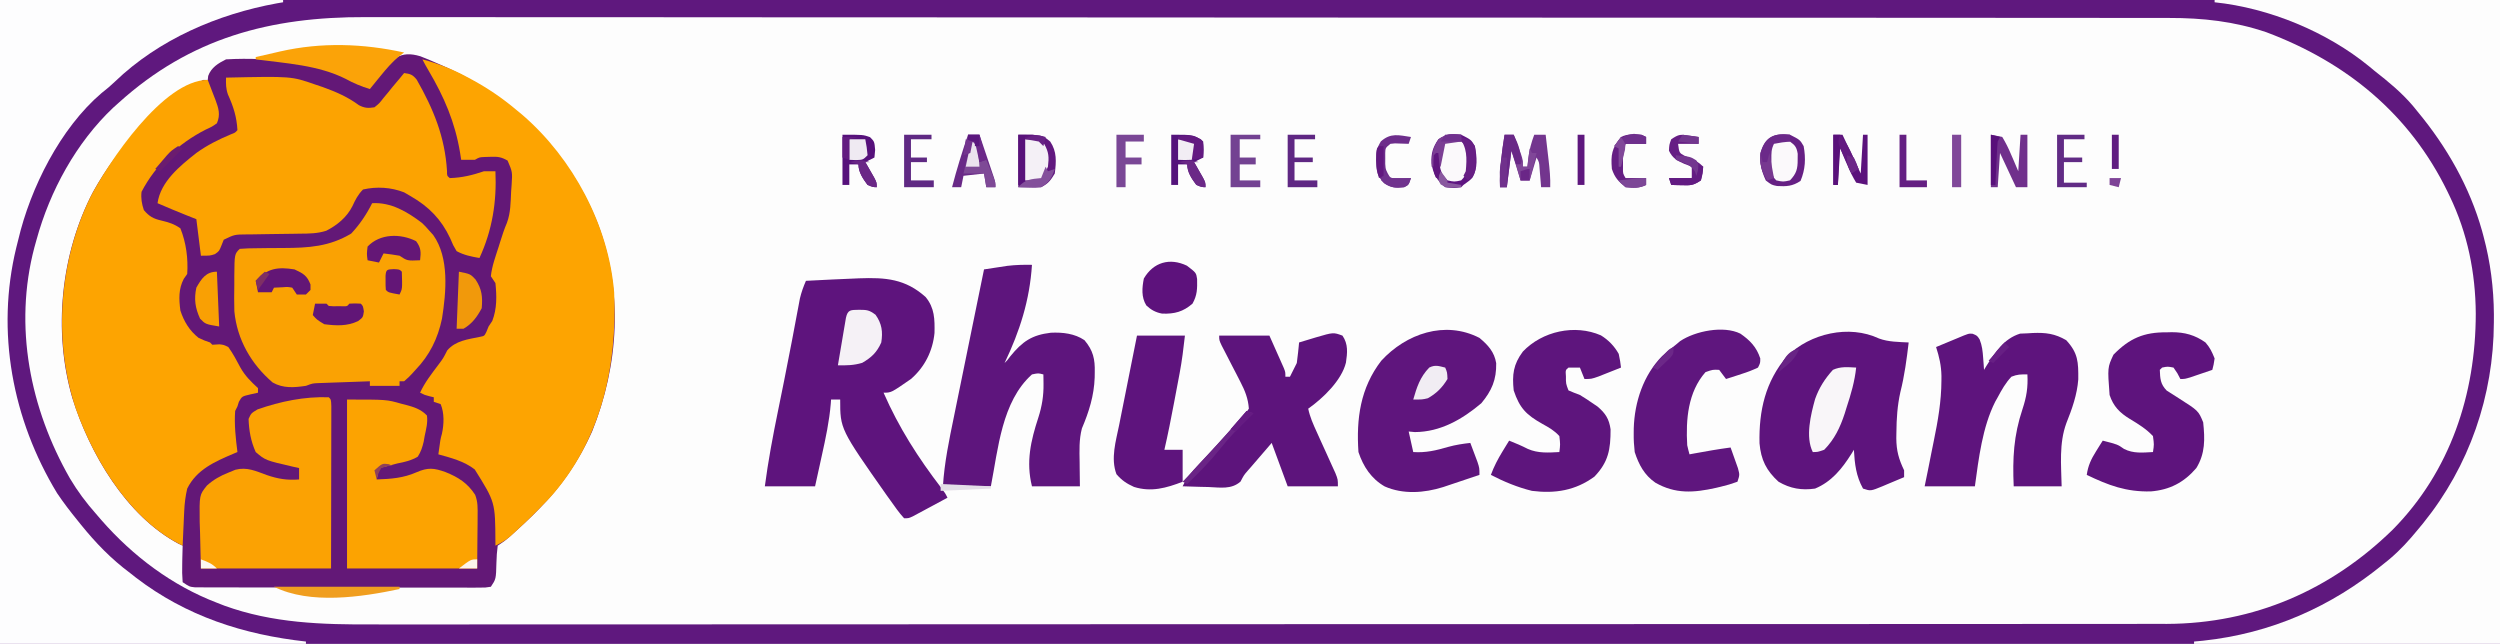 <?xml version="1.0" encoding="UTF-8"?>
<svg version="1.1" xmlns="http://www.w3.org/2000/svg" width="1095" height="282">
<rect width="100%" height="100%" fill="#808080" stroke="none"/>
<path d="M0 0 C361.35 0 722.7 0 1095 0 C1095 93.06 1095 186.12 1095 282 C733.65 282 372.3 282 0 282 C0 188.94 0 95.88 0 0 Z " fill="#FDFDFD" transform="translate(0,0)"/>
<path d="M0 0 C2.367 0.9 4.677 1.884 6.991 2.914 C7.827 3.278 8.663 3.642 9.525 4.017 C40.944 17.902 64.649 41.01 77.542 72.924 C89.002 102.772 86.96 135.044 75.179 164.414 C69.402 177.268 61.806 188.378 51.866 198.351 C51.05 199.179 50.234 200.006 49.394 200.859 C46.897 203.32 44.346 205.693 41.741 208.039 C40.469 209.189 40.469 209.189 39.171 210.363 C36.866 212.351 36.866 212.351 33.866 214.351 C33.533 216.893 33.354 219.241 33.304 221.789 C33.12 228.97 33.12 228.97 30.866 232.351 C28.567 232.726 28.567 232.726 25.635 232.725 C24.526 232.732 23.416 232.739 22.274 232.747 C21.051 232.739 19.829 232.731 18.57 232.723 C17.287 232.727 16.004 232.731 14.682 232.734 C11.157 232.744 7.632 232.734 4.108 232.721 C0.423 232.71 -3.262 232.714 -6.947 232.716 C-13.137 232.717 -19.327 232.706 -25.516 232.687 C-32.676 232.666 -39.835 232.663 -46.995 232.669 C-53.876 232.675 -60.758 232.669 -67.639 232.658 C-70.57 232.653 -73.501 232.652 -76.432 232.654 C-80.524 232.656 -84.616 232.642 -88.708 232.626 C-89.928 232.628 -91.149 232.631 -92.406 232.633 C-94.074 232.623 -94.074 232.623 -95.775 232.612 C-96.743 232.61 -97.711 232.608 -98.709 232.606 C-101.134 232.351 -101.134 232.351 -104.134 230.351 C-104.355 227.563 -104.415 225.005 -104.321 222.226 C-104.301 221.095 -104.301 221.095 -104.28 219.941 C-104.245 218.077 -104.191 216.214 -104.134 214.351 C-104.979 213.966 -104.979 213.966 -105.841 213.574 C-128.985 201.233 -144.857 173.923 -152.45 149.692 C-160.999 120.439 -157.545 86.484 -143.446 59.539 C-132.189 39.158 -115.565 21.646 -95.134 10.351 C-94.474 10.351 -93.814 10.351 -93.134 10.351 C-93.041 9.485 -93.041 9.485 -92.946 8.601 C-91.614 4.912 -88.556 3.062 -85.134 1.351 C-74.989 0.781 -65.005 1.252 -54.946 2.664 C-54.087 2.781 -53.227 2.899 -52.342 3.02 C-43.08 4.434 -35.311 8.13 -26.892 12.144 C-24.33 13.485 -24.33 13.485 -22.134 13.351 C-20.619 11.628 -19.171 9.847 -17.759 8.039 C-12.51 1.324 -9.077 -2.76 0 0 Z " fill="#631877" transform="translate(184.134,24.649)"/>
<path d="M0 0 C361.35 0 722.7 0 1095 0 C1095 93.06 1095 186.12 1095 282 C733.65 282 372.3 282 0 282 C0 188.94 0 95.88 0 0 Z M52 45 C50.799 46.075 50.799 46.075 49.574 47.172 C33.369 62.485 21.852 83.624 16 105 C15.696 106.091 15.392 107.181 15.078 108.305 C5.931 142.91 13.138 178.987 30.648 209.567 C33.957 215.138 37.698 220.15 42 225 C42.821 225.953 43.642 226.905 44.488 227.887 C58.252 243.601 75.376 256.493 95 264 C96.065 264.416 97.13 264.833 98.227 265.262 C119.553 272.998 141.105 273.589 163.526 273.501 C167.768 273.489 172.009 273.501 176.25 273.509 C183.662 273.52 191.075 273.517 198.487 273.504 C209.51 273.484 220.533 273.487 231.556 273.495 C250.107 273.508 268.659 273.501 287.21 273.484 C305.577 273.467 323.943 273.457 342.31 273.457 C344.026 273.457 344.026 273.457 345.777 273.457 C350.422 273.458 355.067 273.458 359.712 273.458 C403.249 273.46 446.785 273.44 490.321 273.409 C528.987 273.382 567.652 273.369 606.317 273.371 C608.801 273.371 611.285 273.371 613.769 273.371 C615.611 273.371 615.611 273.371 617.49 273.371 C623.671 273.371 629.853 273.371 636.035 273.372 C637.864 273.372 637.864 273.372 639.73 273.372 C672.062 273.372 704.393 273.363 736.724 273.351 C738.449 273.35 738.449 273.35 740.21 273.35 C744.835 273.348 749.459 273.346 754.084 273.344 C770.164 273.338 786.243 273.335 802.323 273.334 C823.04 273.333 843.758 273.325 864.475 273.305 C875.428 273.295 886.381 273.29 897.333 273.293 C904.652 273.295 911.971 273.289 919.29 273.277 C923.458 273.27 927.625 273.267 931.793 273.272 C935.592 273.277 939.391 273.273 943.19 273.261 C945.184 273.257 947.178 273.263 949.172 273.27 C987.303 273.096 1020.885 258.46 1048 232 C1073.234 206.454 1084.363 172.631 1084.387 137.352 C1084.271 119.446 1080.791 102.182 1073 86 C1072.505 84.97 1072.505 84.97 1072 83.92 C1055.41 49.905 1027.74 27.289 992.688 14.125 C978.588 9.343 964.845 7.849 950.065 7.866 C948.641 7.864 947.218 7.861 945.794 7.859 C941.879 7.852 937.963 7.852 934.048 7.853 C929.789 7.853 925.53 7.847 921.272 7.842 C912.823 7.832 904.375 7.828 895.927 7.826 C885.807 7.823 875.688 7.815 865.569 7.806 C841.11 7.785 816.651 7.774 792.191 7.766 C780.618 7.761 769.045 7.756 757.472 7.751 C717.848 7.733 678.225 7.718 638.602 7.711 C636.115 7.71 633.627 7.71 631.14 7.709 C629.29 7.709 629.29 7.709 627.402 7.708 C621.153 7.707 614.903 7.706 608.654 7.705 C607.414 7.705 606.174 7.704 604.896 7.704 C564.694 7.696 524.492 7.673 484.291 7.64 C441.779 7.606 399.267 7.586 356.755 7.583 C352.086 7.583 347.417 7.582 342.749 7.582 C341.599 7.581 340.449 7.581 339.265 7.581 C320.781 7.579 302.297 7.563 283.812 7.543 C265.224 7.522 246.636 7.517 228.048 7.526 C217.012 7.532 205.977 7.526 194.941 7.504 C187.558 7.49 180.176 7.492 172.793 7.504 C168.594 7.511 164.395 7.512 160.195 7.495 C118.418 7.334 83.442 16.59 52 45 Z " fill="#5F187E" transform="translate(0,0)"/>
<path d="M0 0 C40.92 0 81.84 0 124 0 C124 0.33 124 0.66 124 1 C123.126 1.147 122.252 1.294 121.352 1.445 C95.343 6.189 69.531 17.273 50.309 35.781 C48.432 37.585 46.554 39.165 44.5 40.75 C26.429 56.141 13.323 82.331 8 105 C7.573 106.7 7.573 106.7 7.137 108.434 C-1.862 145.324 5.454 183.795 25 216 C27.805 220.174 30.824 224.103 34 228 C34.459 228.571 34.918 229.143 35.392 229.731 C41.922 237.817 48.628 244.758 57 251 C58.237 251.976 58.237 251.976 59.5 252.973 C81.575 269.899 106.66 277.975 134 281 C134 281.33 134 281.66 134 282 C89.78 282 45.56 282 0 282 C0 188.94 0 95.88 0 0 Z " fill="#FDFDFE" transform="translate(0,0)"/>
<path d="M0 0 C6.906 1.835 13.086 4.242 19.375 7.625 C20.199 8.065 21.024 8.505 21.873 8.959 C28.78 12.729 34.964 16.928 41 22 C41.919 22.757 42.838 23.513 43.785 24.293 C65.956 43.408 81.595 72.704 84 102 C85.447 134.733 78.167 167.262 55.688 192.188 C54.143 193.809 52.581 195.414 51 197 C50.183 197.828 49.365 198.655 48.523 199.508 C46.042 201.959 43.517 204.34 40.938 206.688 C39.683 207.838 39.683 207.838 38.402 209.012 C36.285 210.764 34.457 211.837 32 213 C31.996 212.447 31.992 211.893 31.988 211.323 C31.909 193.954 31.909 193.954 22.938 179.625 C18.294 175.993 12.6 174.563 7 173 C7.889 166.393 7.889 166.393 8.562 164 C9.465 159.874 9.671 154.949 8 151 C7.01 150.67 6.02 150.34 5 150 C5 149.34 5 148.68 5 148 C4.381 147.856 3.763 147.711 3.125 147.562 C1 147 1 147 -1 146 C1.068 141.458 4.089 137.677 7.062 133.695 C9.125 130.95 9.125 130.95 10.875 127.5 C14.54 123.189 19.888 122.65 25.246 121.531 C27.155 121.162 27.155 121.162 28.062 119.312 C28.372 118.549 28.681 117.786 29 117 C29.536 116.196 30.073 115.391 30.625 114.562 C32.702 109.182 32.587 103.707 32 98 C31.34 97.01 30.68 96.02 30 95 C30.454 90.543 32.089 86.261 33.438 82 C33.655 81.301 33.872 80.603 34.096 79.883 C34.984 77.057 35.868 74.307 37.044 71.584 C38.682 67.157 38.643 62.617 38.875 57.938 C38.947 56.944 39.019 55.951 39.094 54.928 C39.459 49.342 39.459 49.342 37.328 44.336 C34.593 42.766 33.01 42.552 29.875 42.688 C29.006 42.712 28.137 42.736 27.242 42.762 C24.966 42.871 24.966 42.871 23 44 C21 44.04 19 44.043 17 44 C16.762 42.476 16.762 42.476 16.52 40.922 C14.297 27.483 9.568 16.522 2.672 4.836 C1.737 3.249 0.824 1.647 0 0 Z " fill="#FDA401" transform="translate(185,26)"/>
<path d="M0 0 C41.25 0 82.5 0 125 0 C125 93.06 125 186.12 125 282 C80.78 282 36.56 282 -9 282 C-9 281.67 -9 281.34 -9 281 C-7.69 280.876 -6.381 280.752 -5.031 280.625 C24.651 277.433 50.98 265.894 74 247 C75.245 245.995 75.245 245.995 76.516 244.969 C81.175 241.056 85.158 236.708 89 232 C89.773 231.064 90.547 230.128 91.344 229.164 C111.593 204.115 122.188 173.346 122.312 141.312 C122.321 139.514 122.321 139.514 122.329 137.679 C122.237 126.114 120.811 114.801 117.812 103.625 C117.491 102.426 117.491 102.426 117.163 101.202 C111.765 81.939 101.711 64.34 89 49 C88.332 48.179 87.665 47.358 86.977 46.512 C81.932 40.551 76.135 35.8 70 31 C69.27 30.393 68.541 29.786 67.789 29.16 C49.168 13.897 23.87 3.486 0 1 C0 0.67 0 0.34 0 0 Z " fill="#FDFDFD" transform="translate(970,0)"/>
<path d="M0 0 C0.87 2.224 1.721 4.453 2.562 6.688 C2.933 7.626 2.933 7.626 3.311 8.584 C4.726 12.391 5.65 15.182 4 19 C1.883 20.484 1.883 20.484 -0.875 21.75 C-12.737 27.781 -22.8 37.111 -29 49 C-29.339 51.848 -28.903 54.284 -28 57 C-25.707 59.752 -23.817 60.817 -20.328 61.598 C-17.065 62.388 -14.765 63.069 -12 65 C-9.467 71.271 -8.548 78.241 -9 85 C-9.495 85.701 -9.99 86.403 -10.5 87.125 C-12.857 91.642 -12.636 96.011 -12 101 C-10.446 105.798 -7.993 109.854 -4 113 C-1.401 114.19 -1.401 114.19 1 115 C1.33 115.33 1.66 115.66 2 116 C3.547 115.907 3.547 115.907 5.125 115.812 C7.035 116.039 7.035 116.039 9 117 C11.057 119.87 12.647 122.849 14.289 125.973 C16.409 129.724 18.864 132.094 22 135 C22 135.66 22 136.32 22 137 C20.886 137.248 19.773 137.495 18.625 137.75 C14.98 138.605 14.98 138.605 13.625 141 C13.419 141.66 13.213 142.32 13 143 C12.67 143.66 12.34 144.32 12 145 C11.566 151.041 12.24 157.013 13 163 C12.443 163.231 11.886 163.461 11.312 163.699 C3.12 167.2 -4.865 170.623 -9 179 C-9.768 182.304 -10.164 185.479 -10.316 188.863 C-10.379 190.193 -10.379 190.193 -10.443 191.549 C-10.483 192.461 -10.522 193.373 -10.562 194.312 C-10.627 195.71 -10.627 195.71 -10.693 197.135 C-10.799 199.423 -10.901 201.711 -11 204 C-33.587 193.085 -49.58 167.079 -57.743 144.191 C-67.831 114.091 -65.192 79.428 -51.261 51.001 C-43.47 36.11 -19.469 0 0 0 Z " fill="#FDA401" transform="translate(91,35)"/>
<path d="M0 0 C2.748 0.343 3.762 0.704 5.527 2.898 C12.871 15.795 17.89 27.956 18.789 42.918 C18.777 44.988 18.777 44.988 20 46 C25.305 45.855 29.995 44.706 35 43 C36.666 42.963 38.334 42.958 40 43 C40.607 56.34 38.638 68.838 33 81 C29.435 80.389 26.189 79.739 23 78 C21.48 75.461 21.48 75.461 20.188 72.375 C16.359 64.167 10.868 58.52 3 54 C2.01 53.422 1.02 52.845 0 52.25 C-5.719 50.011 -12.048 49.636 -18 51 C-20.238 53.278 -21.312 55.425 -22.645 58.316 C-25.089 63.156 -29.288 66.616 -34.085 69.064 C-37.987 70.317 -41.587 70.317 -45.66 70.344 C-46.487 70.358 -47.314 70.373 -48.166 70.388 C-51.69 70.45 -55.214 70.49 -58.738 70.532 C-61.316 70.566 -63.894 70.611 -66.473 70.656 C-67.268 70.662 -68.062 70.667 -68.881 70.672 C-74.273 70.713 -74.273 70.713 -79 73 C-79.33 73.825 -79.66 74.65 -80 75.5 C-81 78 -81 78 -82.875 79.312 C-85 80 -85 80 -89 80 C-89.66 74.72 -90.32 69.44 -91 64 C-92.506 63.402 -94.011 62.804 -95.562 62.188 C-99.737 60.519 -103.878 58.792 -108 57 C-106.672 47.524 -98.158 40.657 -91 35 C-86.227 31.556 -81.206 29.065 -75.785 26.797 C-74.015 26.134 -74.015 26.134 -73 25 C-73.317 19.189 -74.76 14.682 -77.16 9.395 C-78.079 6.774 -78.062 4.755 -78 2 C-49.397 1.375 -49.397 1.375 -39 5 C-37.886 5.375 -36.773 5.75 -35.625 6.137 C-29.879 8.207 -24.707 10.443 -19.781 14.082 C-17.298 15.362 -15.757 15.43 -13 15 C-10.836 13.261 -10.836 13.261 -9 10.875 C-8.319 10.059 -7.639 9.243 -6.938 8.402 C-5.978 7.213 -5.978 7.213 -5 6 C-4.001 4.812 -3.001 3.624 -2 2.438 C-1.34 1.633 -0.68 0.829 0 0 Z " fill="#FCA301" transform="translate(177,32)"/>
<path d="M0 0 C8.224 -0.513 15.453 3.782 21.875 8.688 C23.465 10.242 23.465 10.242 25 12 C25.579 12.642 26.158 13.284 26.754 13.945 C33.856 23.931 32.424 38.981 30.596 50.561 C28.749 59.303 25.214 66.544 19 73 C18.509 73.544 18.018 74.088 17.512 74.648 C16.188 76.062 16.188 76.062 14 78 C13.34 78 12.68 78 12 78 C12 78.66 12 79.32 12 80 C7.71 80 3.42 80 -1 80 C-1 79.34 -1 78.68 -1 78 C-5.104 78.139 -9.208 78.287 -13.312 78.438 C-14.48 78.477 -15.647 78.516 -16.85 78.557 C-17.968 78.599 -19.086 78.64 -20.238 78.684 C-21.27 78.72 -22.302 78.757 -23.365 78.795 C-26.107 78.902 -26.107 78.902 -29 80 C-34.159 80.751 -38.935 81.176 -43.578 78.531 C-52.984 70.469 -59.157 59.765 -60.352 47.342 C-60.462 43.512 -60.449 39.706 -60.375 35.875 C-60.374 34.563 -60.372 33.25 -60.371 31.898 C-60.282 22.282 -60.282 22.282 -58 20 C-55.479 19.803 -53.058 19.723 -50.535 19.727 C-48.997 19.706 -47.458 19.685 -45.92 19.664 C-43.504 19.642 -41.089 19.625 -38.674 19.619 C-27.865 19.574 -18.719 19.031 -9.188 13.312 C-5.479 9.392 -2.415 4.829 0 0 Z " fill="#FAA203" transform="translate(163,89)"/>
<path d="M0 0 C11.602 -0.425 20.25 0.238 29.101 8.182 C33.086 12.968 33.124 17.977 33.007 23.963 C32.218 31.871 28.71 38.88 22.694 44.096 C14.047 50.096 14.047 50.096 10.694 50.096 C17.404 65.409 25.821 78.573 35.979 91.803 C37.694 94.096 37.694 94.096 38.694 96.096 C35.906 97.602 33.113 99.1 30.319 100.596 C29.525 101.025 28.731 101.454 27.913 101.896 C27.153 102.303 26.392 102.709 25.608 103.127 C24.907 103.504 24.205 103.881 23.482 104.27 C21.694 105.096 21.694 105.096 19.694 105.096 C17.452 102.695 15.61 99.948 13.694 97.283 C13.115 96.477 12.535 95.671 11.938 94.841 C-8.306 66.031 -8.306 66.031 -8.306 53.096 C-9.626 53.096 -10.946 53.096 -12.306 53.096 C-12.342 53.648 -12.379 54.2 -12.417 54.769 C-13.056 62.573 -14.674 70.086 -16.368 77.721 C-16.653 79.024 -16.938 80.327 -17.222 81.631 C-17.911 84.787 -18.608 87.941 -19.306 91.096 C-26.566 91.096 -33.826 91.096 -41.306 91.096 C-39.845 80.001 -37.798 69.116 -35.556 58.158 C-34.838 54.622 -34.122 51.086 -33.407 47.549 C-33.229 46.669 -33.051 45.79 -32.867 44.883 C-31.716 39.184 -30.601 33.48 -29.517 27.768 C-29.38 27.049 -29.243 26.33 -29.102 25.59 C-28.465 22.237 -27.833 18.883 -27.209 15.528 C-26.986 14.35 -26.762 13.172 -26.532 11.959 C-26.342 10.941 -26.152 9.923 -25.957 8.874 C-25.314 6.133 -24.422 3.676 -23.306 1.096 C-15.539 0.674 -7.771 0.323 0 0 Z " fill="#5E147D" transform="translate(376.306,121.904)"/>
<path d="M0 0 C-0.983 15.482 -5.346 29.113 -12 43 C-10.852 41.893 -10.852 41.893 -9.469 40.039 C-4.171 33.543 -0.024 30.709 8.289 29.73 C13.391 29.494 18.698 30.07 23 33 C26.812 37.53 27.648 41.29 27.5 47.062 C27.491 47.805 27.482 48.547 27.472 49.312 C27.215 57.255 24.965 64.368 21.875 71.652 C20.592 76.562 20.79 81.325 20.875 86.375 C20.884 87.397 20.893 88.419 20.902 89.473 C20.926 91.982 20.962 94.491 21 97 C14.07 97 7.14 97 0 97 C-2.673 86.307 -0.523 77.04 2.809 66.848 C4.384 61.958 5.14 57.269 5.062 52.125 C5.053 51.344 5.044 50.563 5.035 49.758 C5.024 49.178 5.012 48.598 5 48 C2.758 47.41 2.758 47.41 0 48 C-13.229 59.822 -14.797 80.62 -18 97 C-24.93 97 -31.86 97 -39 97 C-38.368 86.642 -36.273 76.691 -34.184 66.551 C-33.803 64.683 -33.424 62.816 -33.044 60.948 C-32.052 56.066 -31.052 51.186 -30.051 46.305 C-29.028 41.312 -28.011 36.317 -26.994 31.322 C-25.003 21.547 -23.004 11.773 -21 2 C-18.813 1.66 -16.626 1.329 -14.438 1 C-12.61 0.722 -12.61 0.722 -10.746 0.438 C-7.124 0.014 -3.643 -0.075 0 0 Z " fill="#5E157D" transform="translate(452,116)"/>
<path d="M0 0 C4.116 1.523 8.634 1.502 12.984 1.734 C12.109 9.09 11.168 16.231 9.359 23.422 C8.026 29.379 7.659 35.092 7.609 41.172 C7.596 42.013 7.582 42.853 7.568 43.719 C7.608 49.178 8.638 52.825 10.984 57.734 C10.984 58.724 10.984 59.714 10.984 60.734 C8.551 61.767 6.114 62.786 3.672 63.797 C2.982 64.091 2.291 64.386 1.58 64.689 C-3.676 66.848 -3.676 66.848 -7.016 65.734 C-10.069 60.215 -10.652 54.972 -11.016 48.734 C-11.543 49.604 -11.543 49.604 -12.082 50.492 C-16.205 57.016 -20.724 62.69 -28.016 65.734 C-33.894 66.571 -38.856 65.752 -44.016 62.734 C-49.346 57.871 -51.717 53.158 -52.352 45.887 C-52.658 31.629 -49.805 18.843 -40.309 7.738 C-30.086 -2.269 -13.169 -6.177 0 0 Z " fill="#5E147D" transform="translate(823.016,148.266)"/>
<path d="M0 0 C1 1 1 1 1.12 3.93 C1.118 5.242 1.116 6.554 1.114 7.906 C1.114 8.628 1.114 9.35 1.114 10.094 C1.113 12.491 1.105 14.888 1.098 17.285 C1.096 18.943 1.094 20.6 1.093 22.258 C1.09 26.63 1.08 31.001 1.069 35.372 C1.057 40.613 1.052 45.853 1.046 51.094 C1.037 59.062 1.017 67.031 1 75 C-17.81 75 -36.62 75 -56 75 C-56.124 69.864 -56.248 64.729 -56.375 59.438 C-56.43 57.831 -56.484 56.224 -56.541 54.568 C-56.678 42.784 -56.678 42.784 -53.355 38.66 C-50.516 36.105 -47.501 34.398 -43.938 33 C-42.936 32.587 -41.934 32.175 -40.902 31.75 C-35.837 30.441 -31.966 32.315 -27.188 34.062 C-22.167 35.782 -18.27 36.405 -13 36 C-13 34.35 -13 32.7 -13 31 C-13.785 30.83 -14.57 30.66 -15.379 30.484 C-27.728 27.636 -27.728 27.636 -32 24 C-34.127 19.273 -34.941 14.657 -35.125 9.5 C-34 7 -34 7 -31.188 5.312 C-21.105 1.799 -10.685 -0.368 0 0 Z " fill="#FBA203" transform="translate(144,174)"/>
<path d="M0 0 C17.354 0 17.354 0 23.688 1.812 C24.349 1.978 25.011 2.144 25.693 2.314 C29.32 3.28 32.382 4.242 35 7 C35.437 10.067 34.639 12.989 34 16 C33.857 16.82 33.714 17.64 33.566 18.484 C32.977 20.971 32.377 22.843 31 25 C28.142 26.729 25.253 27.352 22 28 C20.478 28.392 18.957 28.787 17.438 29.188 C16.303 29.456 15.169 29.724 14 30 C13.505 32.475 13.505 32.475 13 35 C19.186 34.787 24.664 34.4 30.375 31.875 C35.393 29.689 38.045 29.924 43.188 31.797 C48.725 34.019 52.793 36.597 56.117 41.722 C57.337 44.869 57.224 47.583 57.195 50.953 C57.19 52.161 57.185 53.369 57.18 54.614 C57.162 56.144 57.144 57.674 57.125 59.25 C57.084 64.118 57.042 68.985 57 74 C38.19 74 19.38 74 0 74 C0 49.58 0 25.16 0 0 Z " fill="#FCA301" transform="translate(152,175)"/>
<path d="M0 0 C2 0.812 2 0.812 3.086 2.504 C4.17 5.241 4.416 7.63 4.625 10.562 C4.7 11.547 4.775 12.532 4.852 13.547 C4.925 14.668 4.925 14.668 5 15.812 C5.528 14.942 5.528 14.942 6.066 14.055 C9.862 8.049 13.752 2.134 20.812 -0.062 C21.864 -0.104 22.916 -0.145 24 -0.188 C25.164 -0.261 25.164 -0.261 26.352 -0.336 C32.064 -0.56 36.029 -0.071 41 2.812 C46.233 8.459 46.335 12.408 46.289 19.941 C45.785 26.697 43.572 32.886 41.066 39.145 C37.809 48.043 38.813 57.479 39 66.812 C32.07 66.812 25.14 66.812 18 66.812 C17.469 54.504 17.96 44.667 21.866 32.97 C23.621 27.662 24.31 23.412 24 17.812 C21.173 17.756 19.571 17.773 17 18.812 C14.448 21.508 12.747 24.553 11 27.812 C10.63 28.473 10.26 29.133 9.879 29.812 C4.27 40.987 2.688 54.571 1 66.812 C-6.26 66.812 -13.52 66.812 -21 66.812 C-20.495 64.339 -19.989 61.865 -19.469 59.316 C-18.978 56.858 -18.494 54.398 -18.009 51.938 C-17.676 50.259 -17.336 48.58 -16.991 46.903 C-15.183 38.112 -13.688 29.525 -13.656 20.527 C-13.653 19.851 -13.649 19.174 -13.646 18.477 C-13.73 13.914 -14.606 10.111 -16 5.812 C-15.157 5.463 -14.314 5.114 -13.445 4.754 C-12.35 4.299 -11.254 3.844 -10.125 3.375 C-9.034 2.923 -7.944 2.47 -6.82 2.004 C-1.699 -0.159 -1.699 -0.159 0 0 Z " fill="#5E147D" transform="translate(864,146.188)"/>
<path d="M0 0 C3.757 3.118 6.541 6.163 7.336 11.078 C7.466 18.301 5.413 23.104 0.812 28.625 C-7.509 35.652 -17.058 41.204 -28.312 41.25 C-29.199 41.167 -30.086 41.085 -31 41 C-30.34 43.97 -29.68 46.94 -29 50 C-23.458 50.369 -18.983 49.288 -13.668 47.734 C-10.441 46.846 -7.321 46.369 -4 46 C-3.327 47.769 -2.662 49.54 -2 51.312 C-1.629 52.299 -1.258 53.285 -0.875 54.301 C0 57 0 57 0 60 C-2.916 60.982 -5.833 61.96 -8.75 62.938 C-9.575 63.215 -10.4 63.493 -11.25 63.779 C-12.049 64.047 -12.848 64.314 -13.672 64.59 C-14.405 64.836 -15.138 65.082 -15.894 65.336 C-24.146 67.938 -33.445 68.625 -41.5 65.062 C-47.399 61.671 -50.875 56.374 -53 50 C-53.979 35.398 -52.201 21.961 -43 10 C-32.155 -1.806 -15.116 -7.806 0 0 Z " fill="#5F157D" transform="translate(648,148)"/>
<path d="M0 0 C2.564 3.729 2.157 7.513 1.527 11.809 C-0.345 19.591 -8.584 27.489 -15 32 C-14.255 35.644 -12.817 38.815 -11.277 42.191 C-10.739 43.383 -10.201 44.575 -9.646 45.803 C-8.79 47.689 -7.932 49.574 -7.072 51.458 C-6.24 53.283 -5.415 55.112 -4.59 56.941 C-4.093 58.031 -3.597 59.121 -3.086 60.244 C-2 63 -2 63 -2 66 C-9.26 66 -16.52 66 -24 66 C-26.31 59.73 -28.62 53.46 -31 47 C-32.898 49.207 -34.795 51.414 -36.75 53.688 C-37.34 54.373 -37.93 55.058 -38.538 55.764 C-39.015 56.32 -39.493 56.876 -39.984 57.449 C-40.515 58.052 -41.045 58.655 -41.591 59.276 C-43.173 61.112 -43.173 61.112 -44.656 63.938 C-48.686 67.484 -53.603 66.515 -58.75 66.312 C-59.829 66.29 -60.908 66.267 -62.02 66.244 C-64.681 66.185 -67.34 66.103 -70 66 C-68.216 62.194 -65.947 59.579 -63.062 56.5 C-62.072 55.435 -61.081 54.37 -60.09 53.305 C-59.581 52.76 -59.071 52.216 -58.546 51.655 C-56.058 48.992 -53.591 46.309 -51.125 43.625 C-50.261 42.689 -49.398 41.753 -48.508 40.789 C-47.68 39.869 -46.853 38.948 -46 38 C-45.516 37.514 -45.033 37.027 -44.534 36.526 C-42.893 34.858 -42.893 34.858 -41 32 C-41.311 27.546 -42.686 24.169 -44.723 20.234 C-45.261 19.18 -45.799 18.125 -46.354 17.039 C-46.917 15.954 -47.481 14.868 -48.062 13.75 C-49.182 11.58 -50.298 9.408 -51.41 7.234 C-51.907 6.278 -52.403 5.321 -52.914 4.335 C-54 2 -54 2 -54 0 C-46.74 0 -39.48 0 -32 0 C-30.845 2.599 -29.69 5.197 -28.5 7.875 C-28.135 8.692 -27.769 9.509 -27.393 10.351 C-27.108 10.996 -26.824 11.64 -26.531 12.305 C-26.238 12.965 -25.945 13.624 -25.643 14.304 C-25 16 -25 16 -25 18 C-24.34 18 -23.68 18 -23 18 C-22.691 17.381 -22.381 16.762 -22.062 16.125 C-21.375 14.75 -20.688 13.375 -20 12 C-19.775 10.463 -19.592 8.92 -19.438 7.375 C-19.354 6.558 -19.27 5.74 -19.184 4.898 C-19.093 3.959 -19.093 3.959 -19 3 C-17.417 2.52 -15.834 2.041 -14.25 1.562 C-13.368 1.296 -12.487 1.029 -11.578 0.754 C-3.983 -1.467 -3.983 -1.467 0 0 Z " fill="#5D147C" transform="translate(588,147)"/>
<path d="M0 0 C3.313 2.054 5.883 4.713 7.789 8.109 C8.449 11.34 8.449 11.34 8.789 14.109 C6.687 14.949 4.583 15.781 2.477 16.609 C1.305 17.073 0.133 17.538 -1.074 18.016 C-4.211 19.109 -4.211 19.109 -7.211 19.109 C-7.871 17.459 -8.531 15.809 -9.211 14.109 C-10.877 14.067 -12.545 14.069 -14.211 14.109 C-15.54 15.213 -15.54 15.213 -15.336 17.984 C-15.355 21.141 -15.355 21.141 -14.211 24.109 C-12.566 24.829 -10.895 25.487 -9.211 26.109 C-7.469 27.16 -5.76 28.267 -4.086 29.422 C-3.238 29.996 -2.39 30.569 -1.516 31.16 C1.982 34.118 3.575 36.601 4.223 41.16 C4.233 49.965 3.296 55.435 -2.836 61.859 C-11.151 67.961 -20.081 69.389 -30.211 68.109 C-36.48 66.562 -42.494 64.093 -48.211 61.109 C-46.838 57.411 -45.147 54.158 -43.086 50.797 C-42.547 49.914 -42.008 49.031 -41.453 48.121 C-41.043 47.457 -40.633 46.793 -40.211 46.109 C-37.393 47.21 -34.723 48.358 -32.023 49.734 C-27.541 51.708 -23.016 51.37 -18.211 51.109 C-17.793 47.777 -17.793 47.777 -18.211 44.109 C-20.406 41.695 -22.786 40.343 -25.629 38.781 C-32.677 34.825 -35.619 31.885 -38.211 24.109 C-38.946 17.218 -38.374 12.697 -34.211 7.109 C-25.685 -1.832 -11.453 -4.996 0 0 Z " fill="#5E157D" transform="translate(701.211,146.891)"/>
<path d="M0 0 C1.14 -0.03 1.14 -0.03 2.303 -0.061 C7.916 -0.056 12.443 1.154 17.062 4.438 C19.076 6.76 19.878 8.501 21.062 11.438 C20.652 14.16 20.652 14.16 20.062 16.438 C18.105 17.108 16.147 17.774 14.188 18.438 C12.552 18.994 12.552 18.994 10.883 19.562 C8.062 20.438 8.062 20.438 6.062 20.438 C5.629 19.613 5.196 18.788 4.75 17.938 C4.193 17.113 3.636 16.288 3.062 15.438 C0.477 14.937 0.477 14.937 -1.938 15.438 C-2.268 15.768 -2.598 16.098 -2.938 16.438 C-2.791 20.32 -2.698 22.653 0.062 25.5 C1.785 26.613 3.513 27.718 5.254 28.801 C13.978 34.363 13.978 34.363 16.062 39.438 C16.817 46.808 16.998 52.969 13.062 59.438 C7.614 65.786 1.395 69.001 -6.895 69.68 C-17.644 69.923 -25.33 67.065 -34.938 62.438 C-34.359 58.375 -33.046 55.59 -30.875 52.125 C-30.327 51.242 -29.779 50.359 -29.215 49.449 C-28.793 48.785 -28.372 48.121 -27.938 47.438 C-21.419 49.099 -21.419 49.099 -18.625 51.062 C-14.522 53.162 -10.462 52.675 -5.938 52.438 C-5.436 49.148 -5.436 49.148 -5.938 45.438 C-8.999 42.223 -12.284 40.216 -16.062 37.938 C-20.49 35.246 -23.273 32.431 -24.938 27.438 C-25.85 15.397 -25.85 15.397 -23.25 9.812 C-16.239 2.612 -9.882 -0.092 0 0 Z " fill="#5E147D" transform="translate(948.938,145.562)"/>
<path d="M0 0 C4.218 2.928 7.08 5.875 8.707 10.863 C8.707 12.871 8.707 12.871 7.707 14.863 C5.309 15.99 3.151 16.834 0.645 17.613 C-0.019 17.834 -0.682 18.054 -1.365 18.281 C-3.003 18.823 -4.647 19.345 -6.293 19.863 C-7.283 18.543 -8.273 17.223 -9.293 15.863 C-12.128 15.734 -12.128 15.734 -15.293 16.863 C-23.014 25.63 -23.939 37.686 -23.293 48.863 C-22.996 50.205 -22.675 51.543 -22.293 52.863 C-21.224 52.664 -21.224 52.664 -20.133 52.461 C-14.863 51.489 -9.605 50.572 -4.293 49.863 C-3.594 51.797 -2.91 53.735 -2.23 55.676 C-1.848 56.755 -1.465 57.834 -1.07 58.945 C-0.293 61.863 -0.293 61.863 -1.293 64.863 C-3.766 65.773 -6.054 66.456 -8.605 67.051 C-9.329 67.222 -10.052 67.392 -10.797 67.568 C-20.404 69.7 -28.436 70.307 -37.234 65.281 C-42.084 61.941 -44.494 57.371 -46.293 51.863 C-46.602 49.051 -46.771 46.539 -46.73 43.738 C-46.723 42.998 -46.715 42.257 -46.708 41.494 C-46.366 29.909 -42.501 18.203 -34.27 9.797 C-32.327 8.068 -30.36 6.441 -28.293 4.863 C-27.669 4.34 -27.045 3.817 -26.402 3.277 C-19.786 -1.158 -7.37 -3.654 0 0 Z " fill="#5F167E" transform="translate(762.293,146.137)"/>
<path d="M0 0 C6.93 0 13.86 0 21 0 C20.372 5.654 19.708 11.011 18.66 16.562 C18.533 17.239 18.406 17.915 18.275 18.612 C18.009 20.027 17.741 21.442 17.471 22.856 C17.063 24.995 16.661 27.134 16.26 29.273 C14.952 36.209 13.589 43.122 12 50 C14.64 50 17.28 50 20 50 C20 54.62 20 59.24 20 64 C12.898 66.749 6.197 68.639 -1.305 66.273 C-4.554 64.809 -6.657 63.396 -9 60.688 C-11.589 53.728 -9.235 46.178 -7.812 39.16 C-7.591 38.038 -7.369 36.916 -7.14 35.76 C-6.433 32.193 -5.717 28.628 -5 25.062 C-4.518 22.637 -4.036 20.212 -3.555 17.787 C-2.377 11.857 -1.191 5.928 0 0 Z " fill="#5E147D" transform="translate(498,147)"/>
<path d="M0 0 C-0.715 0.531 -1.431 1.062 -2.168 1.609 C-5.294 4.248 -7.752 7.079 -10.312 10.25 C-10.767 10.804 -11.221 11.359 -11.689 11.93 C-12.798 13.283 -13.899 14.641 -15 16 C-18.768 14.823 -22.12 13.484 -25.562 11.562 C-37.592 5.494 -51.804 4.746 -65 3 C-65 2.67 -65 2.34 -65 2 C-62.189 1.348 -59.376 0.703 -56.562 0.062 C-55.388 -0.211 -55.388 -0.211 -54.189 -0.49 C-36.192 -4.564 -17.948 -3.952 0 0 Z " fill="#FBA308" transform="translate(177,23)"/>
<path d="M0 0 C-0.643 6.088 -2.277 11.633 -4.188 17.438 C-4.467 18.34 -4.746 19.243 -5.033 20.174 C-7.01 26.2 -9.49 31.437 -14 36 C-16.875 37 -16.875 37 -19 37 C-22.316 30.368 -19.872 20.563 -17.984 13.77 C-16.219 8.804 -13.71 4.887 -10.188 1 C-6.772 -0.562 -3.729 -0.186 0 0 Z " fill="#F9F6F9" transform="translate(813,161)"/>
<path d="M0 0 C4.044 3.092 4.044 3.092 4.461 5.832 C4.525 10.086 4.558 12.855 2.438 16.625 C-1.663 20.172 -5.391 21.186 -10.871 20.988 C-13.657 20.483 -15.761 19.337 -17.805 17.383 C-20.036 13.718 -19.668 9.711 -18.875 5.625 C-14.691 -1.547 -7.506 -3.59 0 0 Z " fill="#5D127C" transform="translate(519.875,116.375)"/>
<path d="M0 0 C4.372 2.226 4.372 2.226 6 5 C6.896 9.632 7.387 14.664 4.898 18.855 C3.562 20.188 3.562 20.188 1 22 C0.67 22.33 0.34 22.66 0 23 C-3.25 23.438 -3.25 23.438 -7 23 C-10.765 19.808 -12.226 17.363 -13 12.5 C-13.256 8.275 -12.422 5.547 -10 2 C-6.231 -0.513 -4.468 -0.53 0 0 Z " fill="#FBF9FB" transform="translate(640,59)"/>
<path d="M0 0 C4.38 2.23 4.38 2.23 6 5 C6.978 10.403 6.768 15.184 4.625 20.25 C1.134 22.578 -1.512 22.71 -5.652 22.473 C-8 22 -8 22 -10.562 20.062 C-12.458 16.024 -13.212 12.464 -13 8 C-10.501 1.128 -7.275 -0.863 0 0 Z " fill="#FBF9FB" transform="translate(784,59)"/>
<path d="M0 0 C3.413 0.027 4.374 0.077 7.188 2.188 C9.956 6.109 10.429 9.592 9.688 14.312 C7.784 18.632 5.391 20.909 1.312 23.25 C-2.436 24.349 -5.433 24.391 -9.312 24.312 C-8.673 20.499 -8.025 16.687 -7.375 12.875 C-7.101 11.242 -7.101 11.242 -6.822 9.576 C-6.645 8.542 -6.468 7.507 -6.285 6.441 C-6.042 5.004 -6.042 5.004 -5.793 3.537 C-4.979 -0.23 -3.591 0.112 0 0 Z " fill="#F5F1F6" transform="translate(376.312,135.688)"/>
<path d="M0 0 C10.333 0 10.333 0 14 3 C16.966 7.449 16.641 11.781 16 17 C14.199 20.002 13.097 21.452 10 23 C6.7 23 3.4 23 0 23 C0 15.41 0 7.82 0 0 Z " fill="#61187F" transform="translate(446,59)"/>
<path d="M0 0 C1.32 0 2.64 0 4 0 C4.673 1.769 5.338 3.54 6 5.312 C6.371 6.299 6.742 7.285 7.125 8.301 C8 11 8 11 8 14 C8.66 14 9.32 14 10 14 C10.124 12.804 10.248 11.607 10.375 10.375 C10.823 6.724 11.704 3.455 13 0 C14.65 0 16.3 0 18 0 C18.337 2.895 18.67 5.791 19 8.688 C19.095 9.504 19.191 10.321 19.289 11.162 C19.739 15.129 20.13 19 20 23 C18.68 23 17.36 23 16 23 C15.939 22.229 15.879 21.458 15.816 20.664 C15.691 19.16 15.691 19.16 15.562 17.625 C15.481 16.627 15.4 15.63 15.316 14.602 C15.15 12.021 15.15 12.021 14 10 C13.01 13.3 12.02 16.6 11 20 C9.68 20 8.36 20 7 20 C5.68 15.71 4.36 11.42 3 7 C2.34 12.28 1.68 17.56 1 23 C0.01 23 -0.98 23 -2 23 C-2.27 15.168 -1.231 7.727 0 0 Z " fill="#73358E" transform="translate(659,59)"/>
<path d="M0 0 C10 0 10 0 14 3 C14.25 6.688 14.25 6.688 14 10 C12.02 10.99 12.02 10.99 10 12 C10.361 12.626 10.722 13.253 11.094 13.898 C11.558 14.716 12.022 15.533 12.5 16.375 C12.964 17.187 13.428 17.999 13.906 18.836 C15 21 15 21 15 23 C13.25 22.938 13.25 22.938 11 22 C8.992 19.3 7 16.449 7 13 C5.68 13 4.36 13 3 13 C3 15.97 3 18.94 3 22 C2.01 22 1.02 22 0 22 C0 14.74 0 7.48 0 0 Z " fill="#54137B" transform="translate(513,59)"/>
<path d="M0 0 C9 0 9 0 12.062 1.062 C14 3 14 3 14.312 6.688 C14.158 8.327 14.158 8.327 14 10 C12.02 10.99 12.02 10.99 10 12 C10.361 12.626 10.722 13.253 11.094 13.898 C11.558 14.716 12.022 15.533 12.5 16.375 C12.964 17.187 13.428 17.999 13.906 18.836 C15 21 15 21 15 23 C13.25 22.938 13.25 22.938 11 22 C8.992 19.3 7 16.449 7 13 C5.68 13 4.36 13 3 13 C3 15.97 3 18.94 3 22 C2.01 22 1.02 22 0 22 C0 14.74 0 7.48 0 0 Z " fill="#56117B" transform="translate(369,59)"/>
<path d="M0 0 C1.65 0 3.3 0 5 0 C6.172 3.457 7.336 6.916 8.5 10.375 C9.001 11.852 9.001 11.852 9.512 13.359 C9.828 14.3 10.143 15.241 10.469 16.211 C10.909 17.515 10.909 17.515 11.357 18.845 C12 21 12 21 12 23 C10.68 23 9.36 23 8 23 C7.67 21.02 7.34 19.04 7 17 C4.03 17.33 1.06 17.66 -2 18 C-2.33 19.65 -2.66 21.3 -3 23 C-4.32 23 -5.64 23 -7 23 C-4.978 15.219 -2.614 7.602 0 0 Z " fill="#692987" transform="translate(424,59)"/>
<path d="M0 0 C2.475 0.495 2.475 0.495 5 1 C6.529 3.559 7.687 5.838 8.812 8.562 C9.124 9.273 9.435 9.984 9.756 10.717 C10.521 12.471 11.263 14.234 12 16 C12.33 10.72 12.66 5.44 13 0 C13.99 0 14.98 0 16 0 C16 7.59 16 15.18 16 23 C14.35 23 12.7 23 11 23 C8.69 18.05 6.38 13.1 4 8 C3.67 12.95 3.34 17.9 3 23 C2.01 23 1.02 23 0 23 C0 15.41 0 7.82 0 0 Z " fill="#70308C" transform="translate(872,59)"/>
<path d="M0 0 C5 1 5 1 7.25 3.375 C10.088 7.632 10.428 10.949 10 16 C7.929 19.847 5.811 22.787 2 25 C1.01 25 0.02 25 -1 25 C-0.67 16.75 -0.34 8.5 0 0 Z " fill="#F1990B" transform="translate(201,119)"/>
<path d="M0 0 C2.199 2.984 2.162 4.75 1.75 8.375 C-3.875 8.625 -3.875 8.625 -7.25 6.375 C-9.574 5.981 -11.908 5.64 -14.25 5.375 C-14.91 6.695 -15.57 8.015 -16.25 9.375 C-17.9 9.045 -19.55 8.715 -21.25 8.375 C-21.625 5.625 -21.625 5.625 -21.25 2.375 C-15.801 -3.377 -6.846 -3.423 0 0 Z " fill="#641776" transform="translate(182.25,105.625)"/>
<path d="M0 0 C3.818 1.778 5.497 2.679 7 6.625 C7 7.409 7 8.193 7 9 C6.34 9.66 5.68 10.32 5 11 C3.68 11 2.36 11 1 11 C0.34 10.01 -0.32 9.02 -1 8 C-2.977 7.637 -2.977 7.637 -5.125 7.812 C-6.404 7.874 -7.683 7.936 -9 8 C-9.33 8.66 -9.66 9.32 -10 10 C-11.98 10 -13.96 10 -16 10 C-16.33 8.35 -16.66 6.7 -17 5 C-11.898 -0.515 -7.367 -1.18 0 0 Z " fill="#631676" transform="translate(129,118)"/>
<path d="M0 0 C0.33 7.92 0.66 15.84 1 24 C-5 23 -5 23 -7.375 20.562 C-9.51 15.881 -10.075 12.059 -9 7 C-6.748 3.025 -4.753 0 0 0 Z " fill="#F9A004" transform="translate(95,119)"/>
<path d="M0 0 C4.372 2.226 4.372 2.226 6 5 C6.896 9.632 7.387 14.664 4.898 18.855 C3.562 20.188 3.562 20.188 1 22 C0.67 22.33 0.34 22.66 0 23 C-3.25 23.438 -3.25 23.438 -7 23 C-10.765 19.808 -12.226 17.363 -13 12.5 C-13.256 8.275 -12.422 5.547 -10 2 C-6.231 -0.513 -4.468 -0.53 0 0 Z M-7 3 C-9.137 6.206 -9.296 7.225 -9.312 10.938 C-9.329 11.792 -9.346 12.647 -9.363 13.527 C-8.926 16.501 -8.084 17.857 -6 20 C-3 20.667 -3 20.667 0 20 C2.829 17.084 3.411 14.95 3.375 10.938 C3.383 10.08 3.39 9.223 3.398 8.34 C2.921 5.536 2.297 4.642 0 3 C-3.542 2.5 -3.542 2.5 -7 3 Z " fill="#5E1581" transform="translate(640,59)"/>
<path d="M0 0 C4.38 2.23 4.38 2.23 6 5 C6.978 10.403 6.768 15.184 4.625 20.25 C1.134 22.578 -1.512 22.71 -5.652 22.473 C-8 22 -8 22 -10.562 20.062 C-12.458 16.024 -13.212 12.464 -13 8 C-10.501 1.128 -7.275 -0.863 0 0 Z M-7 3 C-9.137 6.206 -9.296 7.225 -9.312 10.938 C-9.329 11.792 -9.346 12.647 -9.363 13.527 C-8.926 16.501 -8.084 17.857 -6 20 C-3 20.667 -3 20.667 0 20 C2.829 17.084 3.411 14.95 3.375 10.938 C3.383 10.08 3.39 9.223 3.398 8.34 C2.921 5.536 2.297 4.642 0 3 C-3.542 2.5 -3.542 2.5 -7 3 Z " fill="#662084" transform="translate(784,59)"/>
<path d="M0 0 C6 0 6 0 8.375 2.062 C10.414 5.748 10.511 7.836 10 12 C8.5 15.438 8.5 15.438 7 18 C4.69 18 2.38 18 0 18 C0 12.06 0 6.12 0 0 Z " fill="#F4F0F6" transform="translate(449,61)"/>
<path d="M0 0 C1.666 -0.043 3.334 -0.041 5 0 C5.33 0.33 5.66 0.66 6 1 C7.873 1.161 7.873 1.161 10 1.125 C10.722 1.128 11.444 1.13 12.188 1.133 C14.021 1.197 14.021 1.197 15 0 C17.5 -0.125 17.5 -0.125 20 0 C21 1 21 1 21.375 3.375 C21 6 21 6 18.852 7.637 C14.045 9.935 9.213 9.684 4 9 C0.75 7 0.75 7 -1 5 C-0.67 3.35 -0.34 1.7 0 0 Z " fill="#611677" transform="translate(138,133)"/>
<path d="M0 0 C4.29 0 8.58 0 13 0 C13 0.66 13 1.32 13 2 C10.03 2 7.06 2 4 2 C4 4.64 4 7.28 4 10 C6.31 10 8.62 10 11 10 C11 10.99 11 11.98 11 13 C8.69 13 6.38 13 4 13 C4 15.31 4 17.62 4 20 C6.97 20 9.94 20 13 20 C13 20.99 13 21.98 13 23 C8.71 23 4.42 23 0 23 C0 15.41 0 7.82 0 0 Z " fill="#734292" transform="translate(539,59)"/>
<path d="M0 0 C18.15 0 36.3 0 55 0 C55 0.33 55 0.66 55 1 C38.409 4.528 15.783 7.892 0 0 Z " fill="#F09E1F" transform="translate(120,257)"/>
<path d="M0 0 C1.32 0 2.64 0 4 0 C6.64 5.61 9.28 11.22 12 17 C12.33 11.39 12.66 5.78 13 0 C13.66 0 14.32 0 15 0 C15 7.26 15 14.52 15 22 C13.35 21.67 11.7 21.34 10 21 C8.471 18.441 7.313 16.162 6.188 13.438 C5.721 12.371 5.721 12.371 5.244 11.283 C4.479 9.529 3.737 7.766 3 6 C2.67 11.28 2.34 16.56 2 22 C1.34 22 0.68 22 0 22 C0 14.74 0 7.48 0 0 Z " fill="#5B127C" transform="translate(803,59)"/>
<path d="M0 0 C3.96 0 7.92 0 12 0 C12 0.99 12 1.98 12 3 C9.36 3 6.72 3 4 3 C4 5.31 4 7.62 4 10 C6.31 10 8.62 10 11 10 C11 10.99 11 11.98 11 13 C8.69 13 6.38 13 4 13 C4 16.3 4 19.6 4 23 C2.68 23 1.36 23 0 23 C0 15.41 0 7.82 0 0 Z " fill="#7A4796" transform="translate(489,59)"/>
<path d="M0 0 C0.875 2.062 0.875 2.062 1 5 C-1.208 8.674 -3.872 11.382 -7.625 13.438 C-10 14 -10 14 -14 14 C-12.442 8.582 -11.015 4.145 -7 0 C-4.333 -1.333 -2.833 -0.671 0 0 Z " fill="#F1EDF3" transform="translate(633,161)"/>
<path d="M0 0 C3.96 0 7.92 0 12 0 C12 0.66 12 1.32 12 2 C9.03 2 6.06 2 3 2 C3 4.64 3 7.28 3 10 C5.64 10 8.28 10 11 10 C11 10.66 11 11.32 11 12 C8.36 12 5.72 12 3 12 C3 14.64 3 17.28 3 20 C6.3 20 9.6 20 13 20 C13 20.99 13 21.98 13 23 C8.71 23 4.42 23 0 23 C0 15.41 0 7.82 0 0 Z " fill="#5F2783" transform="translate(564,59)"/>
<path d="M0 0 C3.96 0 7.92 0 12 0 C12 0.66 12 1.32 12 2 C9.03 2 6.06 2 3 2 C3 4.64 3 7.28 3 10 C5.31 10 7.62 10 10 10 C10 10.66 10 11.32 10 12 C7.69 12 5.38 12 3 12 C3 14.64 3 17.28 3 20 C6.3 20 9.6 20 13 20 C13 20.99 13 21.98 13 23 C8.71 23 4.42 23 0 23 C0 15.41 0 7.82 0 0 Z " fill="#5F2983" transform="translate(396,59)"/>
<path d="M0 0 C0.808 0.111 1.616 0.222 2.449 0.336 C3.372 0.479 3.372 0.479 4.312 0.625 C4.312 1.615 4.312 2.605 4.312 3.625 C1.343 3.625 -1.627 3.625 -4.688 3.625 C-4.171 7.588 -4.171 7.588 -1.91 8.82 C-1.197 9.127 -0.484 9.434 0.25 9.75 C2.845 10.89 4.278 11.59 6.312 13.625 C6.125 16.625 6.125 16.625 5.312 19.625 C1.999 21.834 0.968 21.85 -2.875 21.75 C-3.776 21.732 -4.677 21.714 -5.605 21.695 C-6.293 21.672 -6.98 21.649 -7.688 21.625 C-8.018 20.635 -8.348 19.645 -8.688 18.625 C-5.388 18.625 -2.087 18.625 1.312 18.625 C1.312 16.975 1.312 15.325 1.312 13.625 C0.219 13.213 -0.874 12.8 -2 12.375 C-5.181 10.994 -7.157 9.876 -8.688 6.625 C-8.562 4 -8.562 4 -7.688 1.625 C-4.334 -0.611 -3.78 -0.548 0 0 Z " fill="#661D84" transform="translate(739.688,59.375)"/>
<path d="M0 0 C0.66 0.33 1.32 0.66 2 1 C2 1.99 2 2.98 2 4 C-0.97 4 -3.94 4 -7 4 C-8.305 6.609 -8.133 8.589 -8.125 11.5 C-8.128 12.48 -8.13 13.459 -8.133 14.469 C-8.169 16.994 -8.169 16.994 -7 19 C-4.03 19 -1.06 19 2 19 C2 19.99 2 20.98 2 22 C-1.139 23.569 -3.539 23.352 -7 23 C-10.16 20.459 -11.715 18.854 -13 15 C-13.501 8.882 -13.068 5.905 -9 1 C-6.014 -0.493 -3.291 -0.118 0 0 Z " fill="#651E83" transform="translate(719,59)"/>
<path d="M0 0 C3.96 0 7.92 0 12 0 C12 0.66 12 1.32 12 2 C9.03 2 6.06 2 3 2 C3 4.64 3 7.28 3 10 C5.64 10 8.28 10 11 10 C11 10.66 11 11.32 11 12 C8.36 12 5.72 12 3 12 C3 14.97 3 17.94 3 21 C6.3 21 9.6 21 13 21 C13 21.66 13 22.32 13 23 C8.71 23 4.42 23 0 23 C0 15.41 0 7.82 0 0 Z " fill="#612B85" transform="translate(901,59)"/>
<path d="M0 0 C-0.33 0.99 -0.66 1.98 -1 3 C-2.279 2.959 -3.558 2.917 -4.875 2.875 C-7.019 2.758 -7.019 2.758 -9 3 C-11.179 4.773 -11.179 4.773 -11.266 7.023 C-11.26 7.799 -11.255 8.575 -11.25 9.375 C-11.255 10.146 -11.26 10.917 -11.266 11.711 C-11.086 14.397 -11.086 14.397 -9 18 C-6.03 18 -3.06 18 0 18 C-1 21 -1 21 -3 22 C-6.832 22.426 -8.529 22.303 -11.812 20.188 C-14.939 17.061 -15.19 14.383 -15.312 10.125 C-15.281 6.474 -15.101 5.171 -13.188 1.938 C-8.832 -1.92 -5.348 -0.789 0 0 Z " fill="#6D2D8B" transform="translate(618,60)"/>
<path d="M0 0 C1.32 0 2.64 0 4 0 C6.219 4.622 7.383 7.768 7 13 C6.34 13 5.68 13 5 13 C4.34 11.02 3.68 9.04 3 7 C2.34 12.28 1.68 17.56 1 23 C0.01 23 -0.98 23 -2 23 C-2.27 15.168 -1.231 7.727 0 0 Z " fill="#692887" transform="translate(659,59)"/>
<path d="M0 0 C2.762 2.762 2.579 5.207 3 9 C3.99 8.67 4.98 8.34 6 8 C6.671 9.623 7.337 11.249 8 12.875 C8.371 13.78 8.742 14.685 9.125 15.617 C10 18 10 18 10 20 C8.68 20 7.36 20 6 20 C5.67 18.02 5.34 16.04 5 14 C2.03 14 -0.94 14 -4 14 C-3.524 12.041 -3.044 10.083 -2.562 8.125 C-2.296 7.034 -2.029 5.944 -1.754 4.82 C-1 2 -1 2 0 0 Z " fill="#7E4996" transform="translate(426,62)"/>
<path d="M0 0 C0.99 0 1.98 0 3 0 C3 6.6 3 13.2 3 20 C5.97 20 8.94 20 12 20 C12 20.99 12 21.98 12 23 C8.04 23 4.08 23 0 23 C0 15.41 0 7.82 0 0 Z " fill="#641F82" transform="translate(832,59)"/>
<path d="M0 0 C1.32 0 2.64 0 4 0 C4 7.59 4 15.18 4 23 C2.68 23 1.36 23 0 23 C0 15.41 0 7.82 0 0 Z " fill="#804899" transform="translate(855,59)"/>
<path d="M0 0 C0 0.99 0 1.98 0 3 C-1.134 3.124 -2.269 3.248 -3.438 3.375 C-5.201 3.684 -5.201 3.684 -7 4 C-8.237 6.474 -8.133 8.179 -8.125 10.938 C-8.128 11.813 -8.13 12.688 -8.133 13.59 C-8.098 16.145 -8.098 16.145 -7 19 C-7.99 19.33 -8.98 19.66 -10 20 C-12.882 15.505 -13.45 12.274 -12.633 7.125 C-10.65 0.468 -6.35 -0.623 0 0 Z " fill="#6B2989" transform="translate(784,59)"/>
<path d="M0 0 C0.99 0.33 1.98 0.66 3 1 C2.383 1.594 1.765 2.189 1.129 2.801 C-3.368 7.202 -7.576 11.579 -11.5 16.5 C-15.959 22.091 -20.849 27.042 -26 32 C-26.66 31.67 -27.32 31.34 -28 31 C-27.435 30.397 -27.435 30.397 -26.858 29.782 C-13.086 15.196 -13.086 15.196 0 0 Z " fill="#6A2486" transform="translate(546,180)"/>
<path d="M0 0 C2.31 0 4.62 0 7 0 C5.68 0.33 4.36 0.66 3 1 C3 7.6 3 14.2 3 21 C4.32 21.33 5.64 21.66 7 22 C4.69 22 2.38 22 0 22 C0 14.74 0 7.48 0 0 Z " fill="#58127A" transform="translate(446,59)"/>
<path d="M0 0 C2.5 0.125 2.5 0.125 3.5 1.125 C3.739 8.647 3.739 8.647 2.5 11.125 C-2.375 10.25 -2.375 10.25 -3.5 9.125 C-3.633 7.312 -3.633 7.312 -3.625 5.125 C-3.628 4.403 -3.63 3.681 -3.633 2.938 C-3.422 0.059 -2.892 0.145 0 0 Z " fill="#631677" transform="translate(172.5,117.875)"/>
<path d="M0 0 C2.31 0 4.62 0 7 0 C7.625 3.375 7.625 3.375 8 7 C6 9 6 9 2.875 9.125 C1.452 9.063 1.452 9.063 0 9 C0 6.03 0 3.06 0 0 Z " fill="#EFEAF2" transform="translate(372,61)"/>
<path d="M0 0 C2.875 -0.125 2.875 -0.125 6 0 C8 2 8 2 8.25 4.5 C8 7 8 7 6 9 C2.875 9.125 2.875 9.125 0 9 C0 6.03 0 3.06 0 0 Z " fill="#F2EDF4" transform="translate(516,61)"/>
<path d="M0 0 C0.99 0 1.98 0 3 0 C3 7.26 3 14.52 3 22 C2.01 22 1.02 22 0 22 C0 14.74 0 7.48 0 0 Z " fill="#5E177E" transform="translate(691,59)"/>
<path d="M0 0 C3.285 0.566 4.973 1.322 7 4 C7.398 6.812 7.398 6.812 7.375 10 C7.383 11.052 7.39 12.104 7.398 13.188 C6.963 16.262 6.424 17.153 4 19 C3.34 18.34 2.68 17.68 2 17 C2.33 16.34 2.66 15.68 3 15 C3.523 9.32 3.714 4.643 0 0 Z " fill="#671F84" transform="translate(639,60)"/>
<path d="M0 0 C0.33 0.66 0.66 1.32 1 2 C1.66 2 2.32 2 3 2 C2.01 5.96 1.02 9.92 0 14 C-1.32 14 -2.64 14 -4 14 C-4.66 11.69 -5.32 9.38 -6 7 C-5.34 7 -4.68 7 -4 7 C-3.67 6.34 -3.34 5.68 -3 5 C-3 5.99 -3 6.98 -3 8 C-2.34 8 -1.68 8 -1 8 C-0.67 5.36 -0.34 2.72 0 0 Z " fill="#804698" transform="translate(670,65)"/>
<path d="M0 0 C0 0.99 0 1.98 0 3 C-2.31 3.33 -4.62 3.66 -7 4 C-7.66 7.3 -8.32 10.6 -9 14 C-9.33 14 -9.66 14 -10 14 C-10.33 12.35 -10.66 10.7 -11 9 C-11.33 10.65 -11.66 12.3 -12 14 C-12.33 14 -12.66 14 -13 14 C-12.886 9.241 -12.64 5.922 -9.875 1.938 C-6.333 -0.449 -4.188 -0.411 0 0 Z " fill="#7B3E94" transform="translate(640,59)"/>
<path d="M0 0 C3.312 0.375 3.312 0.375 5.312 1.375 C5.312 2.365 5.312 3.355 5.312 4.375 C2.342 4.375 -0.627 4.375 -3.688 4.375 C-4.348 7.675 -5.008 10.975 -5.688 14.375 C-6.018 14.375 -6.348 14.375 -6.688 14.375 C-6.688 11.735 -6.688 9.095 -6.688 6.375 C-7.348 6.045 -8.008 5.715 -8.688 5.375 C-5.826 1.906 -4.571 0.465 0 0 Z " fill="#6E2F8C" transform="translate(715.688,58.625)"/>
<path d="M0 0 C1.32 0.33 2.64 0.66 4 1 C3.67 1.66 3.34 2.32 3 3 C2.849 4.447 2.751 5.899 2.684 7.352 C2.642 8.202 2.6 9.053 2.557 9.93 C2.517 10.819 2.478 11.709 2.438 12.625 C2.394 13.522 2.351 14.419 2.307 15.344 C2.2 17.562 2.098 19.781 2 22 C1.34 22 0.68 22 0 22 C0 14.74 0 7.48 0 0 Z " fill="#58107A" transform="translate(872,59)"/>
<path d="M0 0 C0.99 0 1.98 0 3 0 C2.67 7.26 2.34 14.52 2 22 C1.34 22 0.68 22 0 22 C0 14.74 0 7.48 0 0 Z " fill="#59117A" transform="translate(803,59)"/>
<path d="M0 0 C0.99 0.33 1.98 0.66 3 1 C2.688 3.875 2.688 3.875 2 7 C-1.314 9.209 -2.345 9.225 -6.188 9.125 C-7.089 9.107 -7.99 9.089 -8.918 9.07 C-9.605 9.047 -10.292 9.024 -11 9 C-11.33 8.01 -11.66 7.02 -12 6 C-8.7 6 -5.4 6 -2 6 C-1.34 4.02 -0.68 2.04 0 0 Z " fill="#621B82" transform="translate(743,72)"/>
<path d="M0 0 C-0.66 0 -1.32 0 -2 0 C-1.639 0.626 -1.278 1.253 -0.906 1.898 C-0.442 2.716 0.022 3.533 0.5 4.375 C0.964 5.187 1.428 5.999 1.906 6.836 C3 9 3 9 3 11 C1.25 10.938 1.25 10.938 -1 10 C-3.008 7.3 -5 4.449 -5 1 C-6.32 0.67 -7.64 0.34 -9 0 C-5.622 -0.845 -3.325 -1.108 0 0 Z " fill="#6B2987" transform="translate(525,71)"/>
<path d="M0 0 C0.99 0 1.98 0 3 0 C3 4.95 3 9.9 3 15 C2.01 15 1.02 15 0 15 C0 10.05 0 5.1 0 0 Z " fill="#601D80" transform="translate(925,59)"/>
<path d="M0 0 C2.486 3.062 4.1 6.146 5.688 9.75 C6.124 10.735 6.561 11.72 7.012 12.734 C7.338 13.482 7.664 14.23 8 15 C7.01 15.66 6.02 16.32 5 17 C3.967 14.734 2.949 12.463 1.938 10.188 C1.496 9.224 1.496 9.224 1.045 8.24 C-1.113 3.34 -1.113 3.34 0 0 Z " fill="#631981" transform="translate(806,59)"/>
<path d="M0 0 C-0.66 0 -1.32 0 -2 0 C-1.639 0.626 -1.278 1.253 -0.906 1.898 C-0.442 2.716 0.022 3.533 0.5 4.375 C0.964 5.187 1.428 5.999 1.906 6.836 C3 9 3 9 3 11 C1.25 10.938 1.25 10.938 -1 10 C-3.008 7.3 -5 4.449 -5 1 C-6.32 0.67 -7.64 0.34 -9 0 C-5.622 -0.845 -3.325 -1.108 0 0 Z " fill="#6A2786" transform="translate(381,71)"/>
<path d="M0 0 C0.33 0.66 0.66 1.32 1 2 C1.99 1.67 2.98 1.34 4 1 C2.721 4.943 1.573 6.866 -2 9 C-4.578 9.293 -4.578 9.293 -7.25 9.188 C-8.142 9.16 -9.034 9.133 -9.953 9.105 C-10.629 9.071 -11.304 9.036 -12 9 C-9.016 5.576 -6.475 5.422 -2 5 C-1.34 3.35 -0.68 1.7 0 0 Z " fill="#834F9B" transform="translate(458,73)"/>
<path d="M0 0 C2.398 2.398 2.343 3.333 2.625 6.625 C2.7 7.442 2.775 8.26 2.852 9.102 C2.925 10.041 2.925 10.041 3 11 C1.02 11 -0.96 11 -3 11 C-2.691 9.541 -2.378 8.083 -2.062 6.625 C-1.888 5.813 -1.714 5.001 -1.535 4.164 C-1 2 -1 2 0 0 Z " fill="#EBE2EE" transform="translate(426,62)"/>
<path d="M0 0 C1 1 1 1 1.062 4.562 C1.042 5.697 1.021 6.831 1 8 C-0.65 8.33 -2.3 8.66 -4 9 C-3.67 6.69 -3.34 4.38 -3 2 C-5.31 1.34 -7.62 0.68 -10 0 C-10 -0.33 -10 -0.66 -10 -1 C-5.95 -2.157 -3.763 -1.882 0 0 Z " fill="#631A81" transform="translate(526,61)"/>
<path d="M0 0 C0.309 0.66 0.619 1.32 0.938 2 C3.456 4.442 4.281 4.271 7.688 4.25 C9.126 4.186 10.564 4.108 12 4 C11 7 11 7 9 8 C5.51 8.303 3.625 8.395 0.625 6.5 C0.089 6.005 -0.448 5.51 -1 5 C-0.67 3.35 -0.34 1.7 0 0 Z " fill="#70338E" transform="translate(606,74)"/>
<path d="M0 0 C1.65 0 3.3 0 5 0 C5.99 3.63 6.98 7.26 8 11 C7.01 11.33 6.02 11.66 5 12 C4.34 9.03 3.68 6.06 3 3 C2.01 3 1.02 3 0 3 C0 2.01 0 1.02 0 0 Z " fill="#6C2989" transform="translate(424,59)"/>
<path d="M0 0 C0.66 0 1.32 0 2 0 C2 4.29 2 8.58 2 13 C1.01 13.495 1.01 13.495 0 14 C-0.993 11.021 -1.134 8.984 -1.125 5.875 C-1.128 4.986 -1.13 4.096 -1.133 3.18 C-1 1 -1 1 0 0 Z " fill="#61187F" transform="translate(604,64)"/>
<path d="M0 0 C0.66 0 1.32 0 2 0 C2 4.29 2 8.58 2 13 C1.01 13 0.02 13 -1 13 C-1.027 11.583 -1.047 10.167 -1.062 8.75 C-1.074 7.961 -1.086 7.172 -1.098 6.359 C-1.004 4.093 -0.632 2.171 0 0 Z " fill="#70318C" transform="translate(658,69)"/>
<path d="M0 0 C0.33 1.32 0.66 2.64 1 4 C1.66 4 2.32 4 3 4 C3.33 2.68 3.66 1.36 4 0 C4.66 3.63 5.32 7.26 6 11 C5.01 11.33 4.02 11.66 3 12 C0.583 7.771 -0.348 4.877 0 0 Z " fill="#773890" transform="translate(771,67)"/>
<path d="M0 0 C2.31 0 4.62 0 7 0 C5.68 0.33 4.36 0.66 3 1 C3 3.97 3 6.94 3 10 C2.01 9.67 1.02 9.34 0 9 C0 6.03 0 3.06 0 0 Z " fill="#621C80" transform="translate(369,60)"/>
<path d="M0 0 C6.36 0.6 6.36 0.6 9 2.25 C10 4 10 4 9.688 6.688 C9.461 7.451 9.234 8.214 9 9 C8.814 8.402 8.629 7.804 8.438 7.188 C6.277 3.9 3.649 3.351 0 2 C0 1.34 0 0.68 0 0 Z " fill="#73368F" transform="translate(734,68)"/>
<path d="M0 0 C0.66 0.33 1.32 0.66 2 1 C-1.3 4.3 -4.6 7.6 -8 11 C-8.66 10.67 -9.32 10.34 -10 10 C-8.9 8.705 -7.795 7.414 -6.688 6.125 C-6.073 5.406 -5.458 4.686 -4.824 3.945 C-3 2 -3 2 0 0 Z " fill="#6B1C6F" transform="translate(78,64)"/>
<path d="M0 0 C0 0.99 0 1.98 0 3 C-3.05 4.525 -5.642 4.236 -9 4 C-10.723 2.484 -10.723 2.484 -12 1 C-10.375 0.832 -8.75 0.666 -7.125 0.5 C-6.22 0.407 -5.315 0.314 -4.383 0.219 C-2 0 -2 0 0 0 Z " fill="#7D4797" transform="translate(721,78)"/>
<path d="M0 0 C0 3 0 3 -1.531 4.824 C-2.181 5.439 -2.831 6.054 -3.5 6.688 C-4.15 7.31 -4.799 7.933 -5.469 8.574 C-5.974 9.045 -6.479 9.515 -7 10 C-7.66 9.67 -8.32 9.34 -9 9 C-7.879 7.684 -6.753 6.372 -5.625 5.062 C-4.999 4.332 -4.372 3.601 -3.727 2.848 C-2 1 -2 1 0 0 Z " fill="#6C2888" transform="translate(733,152)"/>
<path d="M0 0 C7.26 0.33 14.52 0.66 22 1 C22 1.33 22 1.66 22 2 C11.11 2.495 11.11 2.495 0 3 C0 2.01 0 1.02 0 0 Z " fill="#E4DEE8" transform="translate(412,212)"/>
<path d="M0 0 C-1.382 3.21 -2.924 5.049 -5.625 7.25 C-6.572 8.031 -6.572 8.031 -7.539 8.828 C-8.021 9.215 -8.503 9.602 -9 10 C-7.683 5.811 -4.975 0 0 0 Z " fill="#682485" transform="translate(788,153)"/>
<path d="M0 0 C0.33 0 0.66 0 1 0 C1.33 3.3 1.66 6.6 2 10 C1.01 10.495 1.01 10.495 0 11 C-1.627 7.747 -1.115 4.608 -1 1 C-0.67 0.67 -0.34 0.34 0 0 Z " fill="#5F167E" transform="translate(629,67)"/>
<path d="M0 0 C3.625 -0.188 3.625 -0.188 7 0 C7 0.99 7 1.98 7 3 C4.03 3 1.06 3 -2 3 C-1.34 2.01 -0.68 1.02 0 0 Z " fill="#70318E" transform="translate(633,59)"/>
<path d="M0 0 C0.66 0.66 1.32 1.32 2 2 C-0.31 4.31 -2.62 6.62 -5 9 C-5.66 8.67 -6.32 8.34 -7 8 C-4.69 5.36 -2.38 2.72 0 0 Z " fill="#671F84" transform="translate(878,150)"/>
<path d="M0 0 C0.99 0.33 1.98 0.66 3 1 C4.188 3.562 4.188 3.562 5 6 C4.01 6.66 3.02 7.32 2 8 C0.235 4.912 0 3.767 0 0 Z " fill="#6D2888" transform="translate(809,68)"/>
<path d="M0 0 C2 3 2 3 1.758 5.48 C1.549 6.374 1.34 7.267 1.125 8.188 C0.921 9.089 0.718 9.99 0.508 10.918 C0.256 11.949 0.256 11.949 0 13 C-0.33 13 -0.66 13 -1 13 C-1 10.36 -1 7.72 -1 5 C-1.66 4.67 -2.32 4.34 -3 4 C-2.01 2.68 -1.02 1.36 0 0 Z " fill="#814899" transform="translate(710,60)"/>
<path d="M0 0 C2.31 0.33 4.62 0.66 7 1 C7 1.99 7 2.98 7 4 C4.03 3.67 1.06 3.34 -2 3 C-1.34 2.01 -0.68 1.02 0 0 Z " fill="#72378E" transform="translate(737,59)"/>
<path d="M0 0 C0 1.32 0 2.64 0 4 C-2.64 4 -5.28 4 -8 4 C-2.783 0 -2.783 0 0 0 Z " fill="#FCF5EB" transform="translate(209,245)"/>
<path d="M0 0 C0.99 0.33 1.98 0.66 3 1 C0.36 3.64 -2.28 6.28 -5 9 C-5.66 8.67 -6.32 8.34 -7 8 C-4.69 5.36 -2.38 2.72 0 0 Z " fill="#651B82" transform="translate(546,180)"/>
<path d="M0 0 C3 3.875 3 3.875 3 5 C5.97 5.495 5.97 5.495 9 6 C9 6.33 9 6.66 9 7 C2.581 7.363 2.581 7.363 0 5.75 C-1 4 -1 4 -0.688 1.812 C-0.461 1.214 -0.234 0.616 0 0 Z " fill="#89589F" transform="translate(631,75)"/>
<path d="M0 0 C1.65 0 3.3 0 5 0 C5 1.65 5 3.3 5 5 C4.34 5 3.68 5 3 5 C3 4.34 3 3.68 3 3 C2.01 3 1.02 3 0 3 C0 2.01 0 1.02 0 0 Z " fill="#5B177E" transform="translate(424,59)"/>
<path d="M0 0 C1.65 0 3.3 0 5 0 C4.67 1.32 4.34 2.64 4 4 C2.68 3.67 1.36 3.34 0 3 C0 2.01 0 1.02 0 0 Z " fill="#7E4397" transform="translate(924,78)"/>
<path d="M0 0 C2.915 1.074 4.778 1.778 7 4 C4.69 4 2.38 4 0 4 C0 2.68 0 1.36 0 0 Z " fill="#FDF8EF" transform="translate(88,245)"/>
<path d="M0 0 C0.866 0.34 0.866 0.34 1.75 0.688 C0.574 0.78 0.574 0.78 -0.625 0.875 C-1.491 1.143 -2.357 1.411 -3.25 1.688 C-4.625 4.164 -4.625 4.164 -5.25 6.688 C-5.58 5.367 -5.91 4.048 -6.25 2.688 C-2.804 -0.389 -2.804 -0.389 0 0 Z " fill="#904259" transform="translate(170.25,203.312)"/>
<path d="M0 0 C0.66 0.33 1.32 0.66 2 1 C-0.475 4.465 -0.475 4.465 -3 8 C-3.33 6.68 -3.66 5.36 -4 4 C-2.062 1.75 -2.062 1.75 0 0 Z " fill="#7E2F64" transform="translate(116,119)"/>
<path d="M0 0 C0 1.65 0 3.3 0 5 C-1.32 5 -2.64 5 -4 5 C-4 3.68 -4 2.36 -4 1 C-1 0 -1 0 0 0 Z " fill="#6A2687" transform="translate(670,74)"/>
<path d="M0 0 C0.99 0.33 1.98 0.66 3 1 C2.67 2.65 2.34 4.3 2 6 C1.01 6.33 0.02 6.66 -1 7 C-0.67 4.69 -0.34 2.38 0 0 Z " fill="#73348E" transform="translate(423,61)"/>
<path d="M0 0 C-0.33 1.32 -0.66 2.64 -1 4 C-1.66 3.34 -2.32 2.68 -3 2 C-4.988 1.602 -6.989 1.262 -9 1 C-5.649 -1.11 -3.779 -1.05 0 0 Z " fill="#672285" transform="translate(458,60)"/>
</svg>

